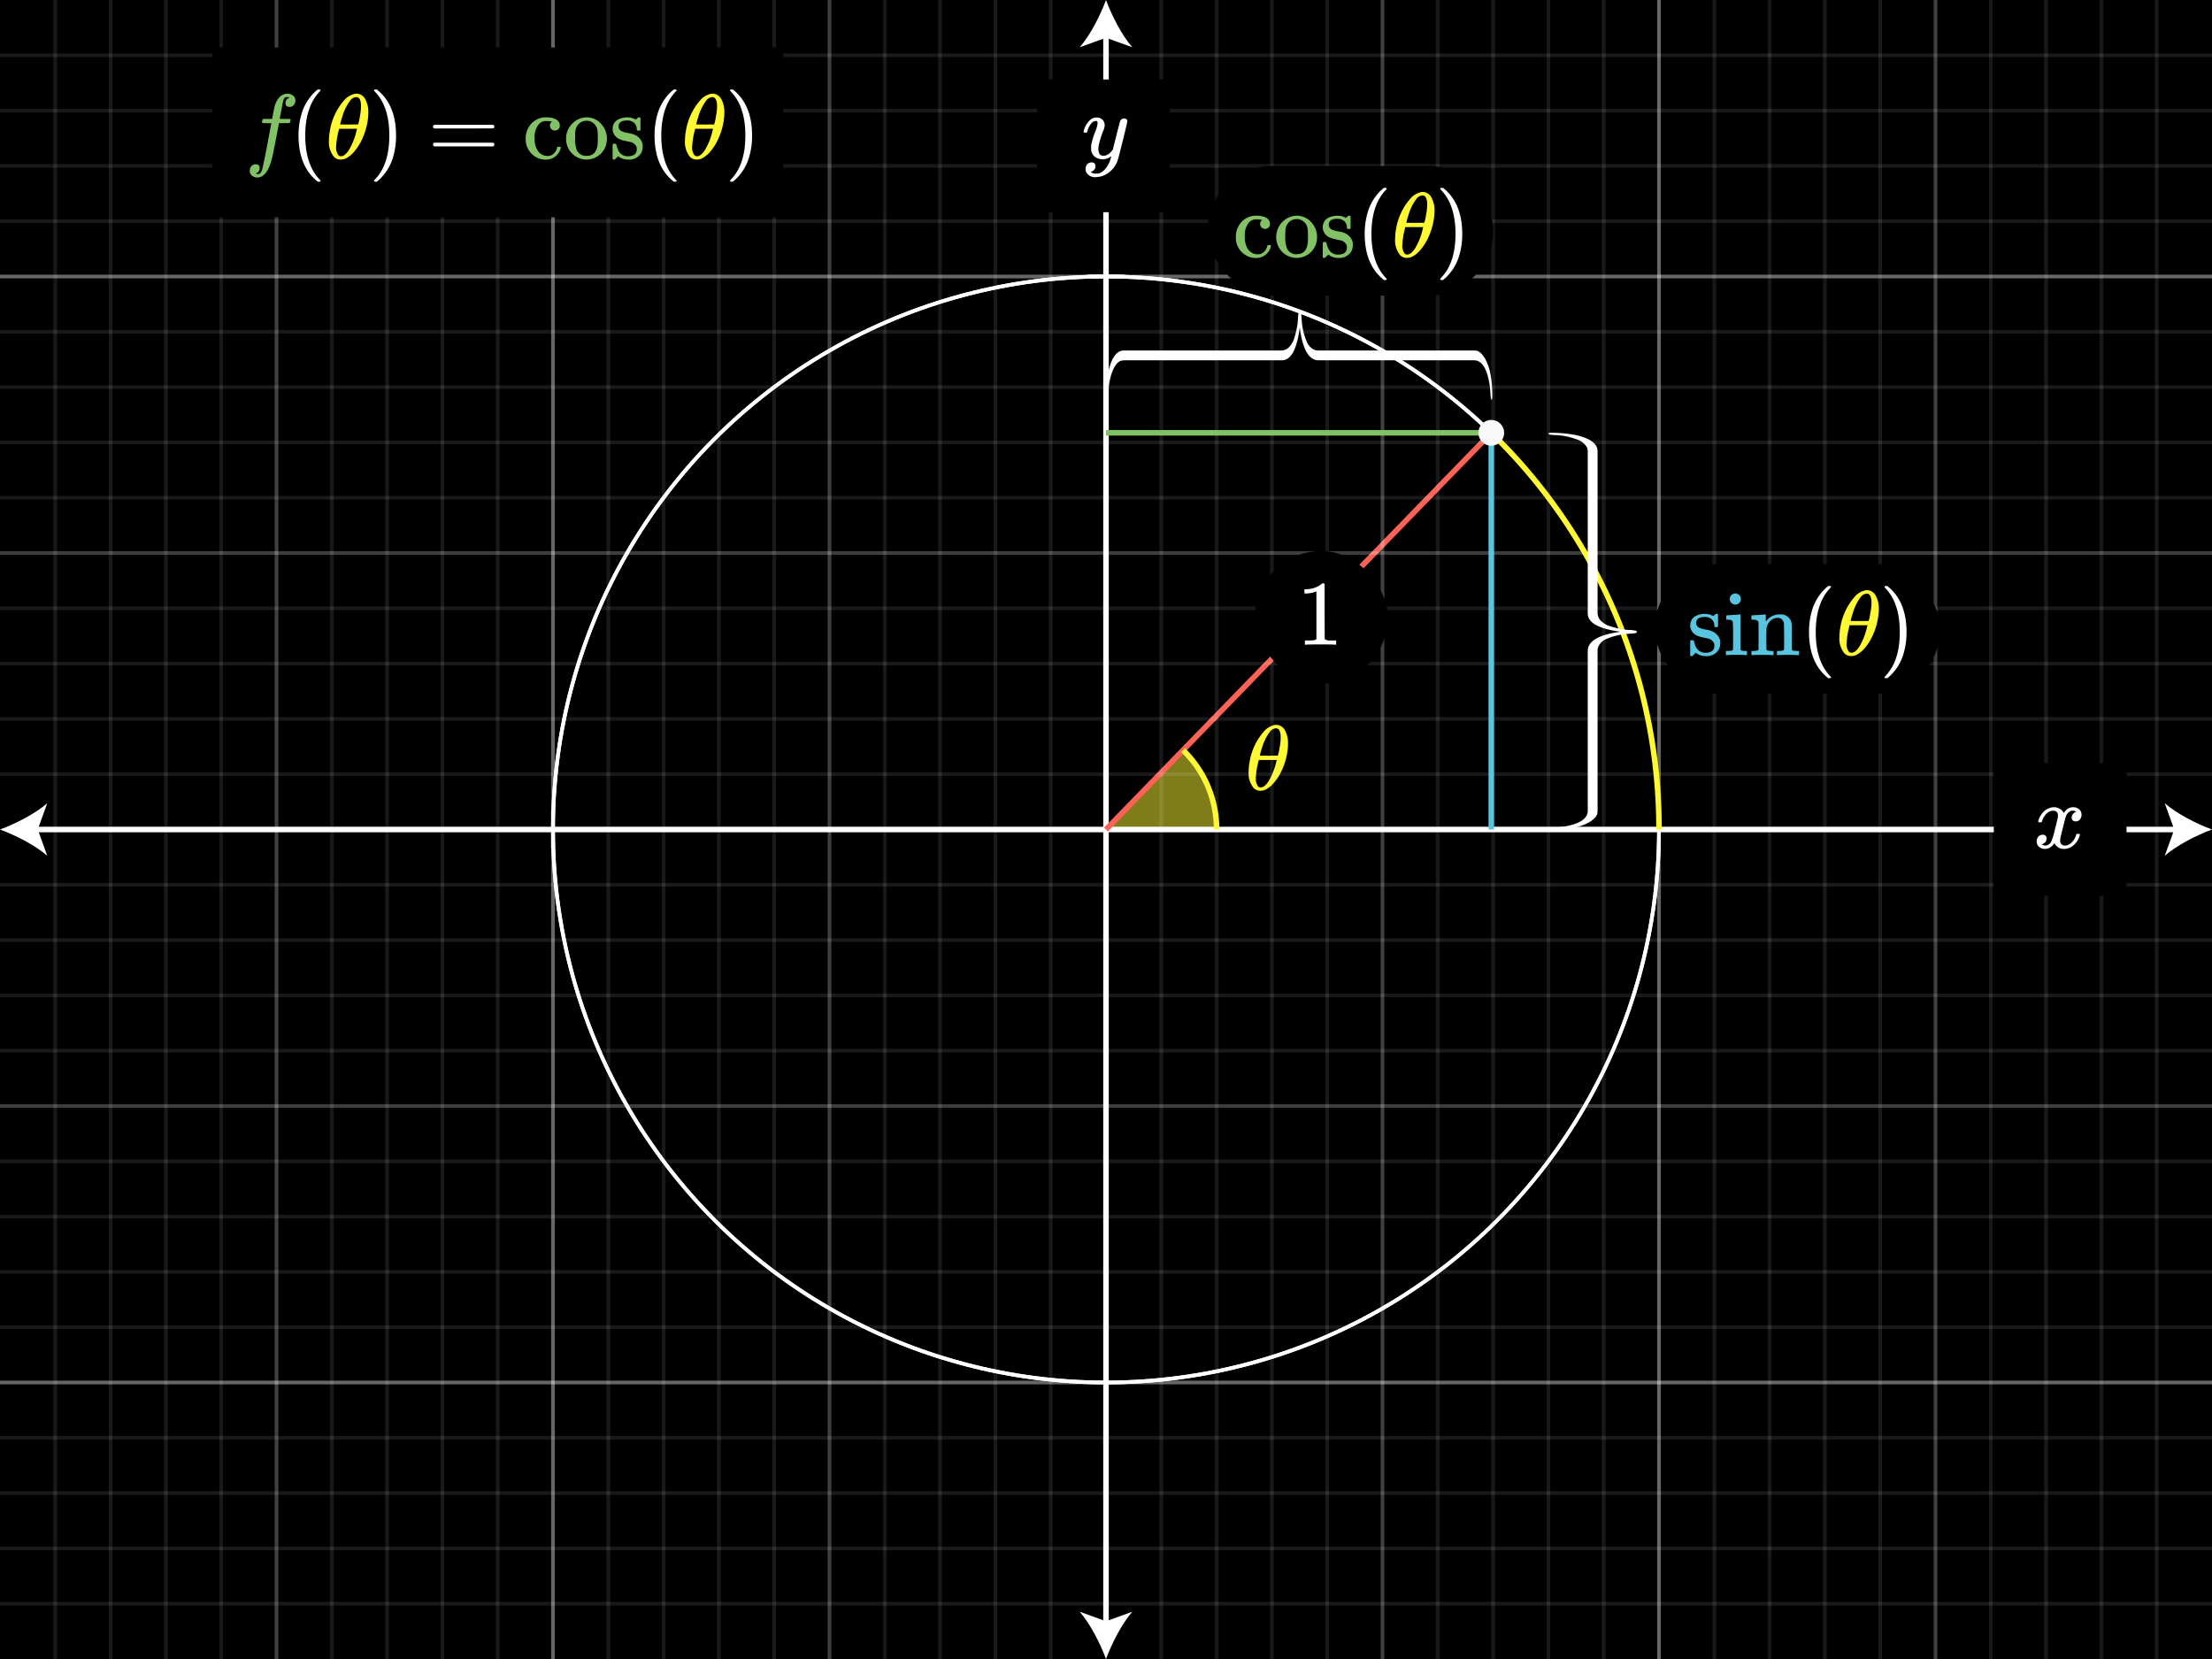 <svg xmlns="http://www.w3.org/2000/svg" width="600" height="450" viewBox="0 0 600 450"><defs><style>.a,.b{fill:#fff933;}.a{opacity:0.5;}.c,.e,.f,.g,.h,.i,.k,.o{fill:none;}.c,.e,.g,.h,.i{stroke:#fff;}.c,.e,.f,.g,.h,.i,.k,.n,.o{stroke-miterlimit:10;}.c,.f,.k,.n,.o{stroke-width:1.5px;}.d{fill:#fff;}.f{stroke:#fc6255;}.g{opacity:0.4;}.h{opacity:0.25;}.i{opacity:0.24;}.j{opacity:0.1;}.k{stroke:#fff933;}.l{fill:#83c167;}.m,.n{fill:#58c4dd;}.n{stroke:#58c4dd;}.o{stroke:#83c167;}.p{fill:#f8f8f8;}</style></defs><rect width="600" height="450"/><path class="a" d="M320.9,203.479A29.913,29.913,0,0,1,330,225H300Z"/><path class="b" d="M345.791,196.64c.017,0,.084,0,.2-.013s.217-.012.3-.012a2.724,2.724,0,0,1,2.1,1.225,7.234,7.234,0,0,1,.974,4.025,8.954,8.954,0,0,1-.05,1.075,18.309,18.309,0,0,1-1.724,6.225,14.082,14.082,0,0,1-1.989,3.1,7.473,7.473,0,0,1-2.237,1.875,3.376,3.376,0,0,1-1.349.35h-.175a2.392,2.392,0,0,1-1.825-.775,6.351,6.351,0,0,1-1.326-4.475,13.6,13.6,0,0,1,.25-2.525,16.407,16.407,0,0,1,3.776-8.175A5.336,5.336,0,0,1,345.791,196.64Zm.4,9.925.125-.425h-4.875l-.025.175a21.135,21.135,0,0,0-.774,4.625,3.5,3.5,0,0,0,.6,2.35.938.938,0,0,0,.726.3q1,0,2.1-1.625A17.922,17.922,0,0,0,346.191,206.565Zm1.2-6.475q0-2.55-1.326-2.55a2.355,2.355,0,0,0-1.7,1.075,13.488,13.488,0,0,0-2.125,4.5,11.194,11.194,0,0,0-.5,1.85q1.226.024,2.425.025l2.426-.025a8.9,8.9,0,0,0,.449-1.95A16.412,16.412,0,0,0,347.392,200.09Z"/><line class="c" x1="9.053" y1="225" x2="590.947" y2="225"/><path class="d" d="M0,225c4.26,1.581,9.545,4.277,12.821,7.134L10.241,225l2.58-7.132C9.545,220.724,4.26,223.421,0,225Z"/><path class="d" d="M600,225c-4.26,1.581-9.545,4.277-12.821,7.134l2.58-7.134-2.58-7.132C590.455,220.724,595.74,223.421,600,225Z"/><line class="c" x1="300" y1="440.947" x2="300" y2="9.053"/><path class="d" d="M300,450c1.581-4.26,4.277-9.545,7.134-12.821L300,439.759l-7.132-2.58C295.724,440.455,298.421,445.74,300,450Z"/><path class="d" d="M300,0c1.581,4.26,4.277,9.545,7.134,12.821L300,10.241l-7.132,2.58C295.724,9.545,298.421,4.26,300,0Z"/><circle class="e" cx="300" cy="225" r="150"/><circle class="e" cx="300" cy="225" r="150"/><line class="e" x1="295" y1="75" x2="305" y2="75"/><line class="e" x1="150" y1="230" x2="150" y2="220"/><line class="e" x1="150" y1="230" x2="150" y2="220"/><line class="f" x1="300" y1="225" x2="404.506" y2="117.398"/><line class="g" x1="450" x2="450" y2="450"/><line class="g" x1="150" x2="150" y2="450"/><line class="h" x1="225" y1="450" x2="225"/><line class="h" x1="75" y1="450" x2="75"/><line class="h" x1="525" y1="450" x2="525"/><line class="h" x1="375" y1="450" x2="375"/><line class="i" y1="150" x2="600" y2="150"/><line class="i" y1="300" x2="600" y2="300"/><line class="g" y1="75" x2="600" y2="75"/><line class="g" y1="375" x2="600" y2="375"/><g class="j"><line class="e" x1="15" y1="450" x2="15"/><line class="e" x1="30" y1="450" x2="30"/><line class="e" x1="45" y1="450" x2="45"/><line class="e" x1="60" y1="450" x2="60"/><line class="e" x1="90" y1="450" x2="90"/><line class="e" x1="105" y1="450" x2="105"/><line class="e" x1="120" y1="450" x2="120"/><line class="e" x1="135" y1="450" x2="135"/><line class="e" x1="165" y1="450" x2="165"/><line class="e" x1="180" y1="450" x2="180"/><line class="e" x1="195" y1="450" x2="195"/><line class="e" x1="210" y1="450" x2="210"/><line class="e" x1="240" y1="450" x2="240"/><line class="e" x1="255" y1="450" x2="255"/><line class="e" x1="270" y1="450" x2="270"/><line class="e" x1="285" y1="450" x2="285"/><line class="e" x1="315" y1="450" x2="315"/><line class="e" x1="330" y1="450" x2="330"/><line class="e" x1="345" y1="450" x2="345"/><line class="e" x1="360" y1="450" x2="360"/><line class="e" x1="390" y1="450" x2="390"/><line class="e" x1="405" y1="450" x2="405"/><line class="e" x1="420" y1="450" x2="420"/><line class="e" x1="435" y1="450" x2="435"/><line class="e" x1="465" y1="450" x2="465"/><line class="e" x1="480" y1="450" x2="480"/><line class="e" x1="495" y1="450" x2="495"/><line class="e" x1="510" y1="450" x2="510"/><line class="e" x1="540" y1="450" x2="540"/><line class="e" x1="555" y1="450" x2="555"/><line class="e" x1="570" y1="450" x2="570"/><line class="e" x1="585" y1="450" x2="585"/></g><g class="j"><line class="e" y1="15" x2="600" y2="15"/><line class="e" y1="30" x2="600" y2="30"/><line class="e" y1="45" x2="600" y2="45"/><line class="e" y1="60" x2="600" y2="60"/><line class="e" y1="165" x2="600" y2="165"/><line class="e" y1="180" x2="600" y2="180"/><line class="e" y1="195" x2="600" y2="195"/><line class="e" y1="210" x2="600" y2="210"/><line class="e" y1="315" x2="600" y2="315"/><line class="e" y1="330" x2="600" y2="330"/><line class="e" y1="345" x2="600" y2="345"/><line class="e" y1="360" x2="600" y2="360"/><line class="e" y1="240" x2="600" y2="240"/><line class="e" y1="255" x2="600" y2="255"/><line class="e" y1="270" x2="600" y2="270"/><line class="e" y1="285" x2="600" y2="285"/><line class="e" y1="90" x2="600" y2="90"/><line class="e" y1="105" x2="600" y2="105"/><line class="e" y1="120" x2="600" y2="120"/><line class="e" y1="135" x2="600" y2="135"/><line class="e" y1="390" x2="600" y2="390"/><line class="e" y1="405" x2="600" y2="405"/><line class="e" y1="420" x2="600" y2="420"/><line class="e" y1="435" x2="600" y2="435"/></g><rect x="281.329" y="21.557" width="36" height="36"/><path class="d" d="M304.943,32.143a.969.969,0,0,1,.6.188.605.605,0,0,1,.25.512q0,.325-1.225,5.25t-1.4,5.4a6.882,6.882,0,0,1-3.35,3.9,5.844,5.844,0,0,1-2.525.65,2.687,2.687,0,0,1-2.574-1.2,1.7,1.7,0,0,1-.25-1,1.793,1.793,0,0,1,.474-1.325,1.63,1.63,0,0,1,1.1-.475q1.1,0,1.1,1.05a1.415,1.415,0,0,1-.875,1.351c-.035.015-.076.037-.125.062s-.092.045-.125.063a.23.23,0,0,1-.076.024l-.075.026a1.043,1.043,0,0,0,.526.325,2.28,2.28,0,0,0,.8.149h.2a3.132,3.132,0,0,0,.649-.05,3.807,3.807,0,0,0,1.8-1.275,6.944,6.944,0,0,0,1.3-2.4,5.565,5.565,0,0,0,.274-.976c0-.016-.017-.012-.05.013l-.149.112a3.4,3.4,0,0,1-2.051.676,3.474,3.474,0,0,1-2.1-.6,2.791,2.791,0,0,1-1.075-1.724,7.508,7.508,0,0,1-.024-.776,6.262,6.262,0,0,1,.05-.925,22.954,22.954,0,0,1,1.149-3.674,7.18,7.18,0,0,0,.551-2.05,1.321,1.321,0,0,0-.063-.488c-.042-.091-.137-.137-.288-.137h-.125a1.551,1.551,0,0,0-1.1.524,5.227,5.227,0,0,0-1.226,2.4.294.294,0,0,1-.024.087.254.254,0,0,1-.039.075c-.007.009-.02.021-.037.038a.125.125,0,0,1-.088.024h-.662c-.1-.1-.15-.175-.15-.224a1.88,1.88,0,0,1,.075-.351,5.979,5.979,0,0,1,1.575-2.725,2.58,2.58,0,0,1,1.776-.8,2.376,2.376,0,0,1,1.675.575,2.066,2.066,0,0,1,.625,1.6,3.474,3.474,0,0,1-.076.526,5.662,5.662,0,0,1-.375,1.074,23.908,23.908,0,0,0-1.224,4.075,4.653,4.653,0,0,0-.026.575,2.852,2.852,0,0,0,.3,1.451,1.177,1.177,0,0,0,1.1.5,2.129,2.129,0,0,0,1.087-.3,3.366,3.366,0,0,0,.775-.588q.262-.287.662-.787,0-.026.125-.513t.362-1.463q.238-.974.463-1.849.95-3.75,1.05-3.925A1.111,1.111,0,0,1,304.943,32.143Z"/><rect x="540.812" y="207" width="36" height="36"/><path class="d" d="M553.013,223.05a.419.419,0,0,1-.151-.275,4.752,4.752,0,0,1,.776-1.725,4.287,4.287,0,0,1,2.95-2.05,4.13,4.13,0,0,1,.524-.05,3.045,3.045,0,0,1,1.614.45,2.693,2.693,0,0,1,1.062,1.125c.216-.283.35-.459.4-.525a2.772,2.772,0,0,1,2.125-1.05,2.363,2.363,0,0,1,1.664.587,1.885,1.885,0,0,1,.636,1.438,1.96,1.96,0,0,1-.437,1.3,1.436,1.436,0,0,1-1.162.525,1.1,1.1,0,0,1-.776-.275.94.94,0,0,1-.3-.725,1.59,1.59,0,0,1,1.25-1.575,1.01,1.01,0,0,0-.274-.175,1.429,1.429,0,0,0-.726-.15,1.635,1.635,0,0,0-.474.05,2.619,2.619,0,0,0-1.4,1.65q-.073.2-.724,2.788t-.7,2.912a3.817,3.817,0,0,0-.076.75,1.281,1.281,0,0,0,.351.95,1.249,1.249,0,0,0,.925.35,2.575,2.575,0,0,0,1.9-.887,4.623,4.623,0,0,0,1.151-1.963c.049-.166.1-.263.15-.287a1.2,1.2,0,0,1,.4-.038q.476,0,.476.2c0,.017-.018.108-.051.275a5.427,5.427,0,0,1-1.75,2.7,3.939,3.939,0,0,1-2.474.925,2.883,2.883,0,0,1-2.651-1.575,3.5,3.5,0,0,1-1.849,1.5,3.24,3.24,0,0,1-.651.05,2.181,2.181,0,0,1-2.05-1.025,1.936,1.936,0,0,1-.25-1,1.893,1.893,0,0,1,.451-1.275,1.445,1.445,0,0,1,1.15-.525.939.939,0,0,1,1.074,1.05,1.41,1.41,0,0,1-.875,1.35l-.125.063-.125.062a.185.185,0,0,1-.074.025l-.075.025q0,.075.375.225a1.657,1.657,0,0,0,.649.125,1.846,1.846,0,0,0,1.551-1.125,18.938,18.938,0,0,0,.975-3.25q.148-.574.325-1.275t.263-1.075c.057-.25.1-.4.112-.45a6.136,6.136,0,0,0,.125-.975,1.344,1.344,0,0,0-.325-.95,1.171,1.171,0,0,0-.9-.35,2.609,2.609,0,0,0-1.949.863,4.723,4.723,0,0,0-1.15,1.987c-.034.15-.072.237-.113.263a1.243,1.243,0,0,1-.413.037Z"/><rect x="340.434" y="149.454" width="36" height="36" rx="18"/><path class="d" d="M362.149,174.874q-.426-.075-3.975-.076-3.5,0-3.925.076h-.3v-1.15h.65a13.854,13.854,0,0,0,1.875-.076,1.6,1.6,0,0,0,.6-.3V160.423a.609.609,0,0,0-.2.076,7.408,7.408,0,0,1-2.575.475h-.475v-1.15h.475a6.991,6.991,0,0,0,3.5-.95,3.481,3.481,0,0,0,.775-.576c.033-.049.133-.074.3-.074a.626.626,0,0,1,.425.15v7.475l.025,7.5a2.419,2.419,0,0,0,1.625.375h1.475v1.15Z"/><path class="k" d="M404.507,117.4A149.557,149.557,0,0,1,450,225"/><path class="k" d="M320.9,203.479A29.913,29.913,0,0,1,330,225"/><rect x="57.57" y="12.887" width="154.859" height="46.045"/><path class="l" d="M69.326,47.078c.451.1.692.15.725.15.385,0,.717-.35,1-1.05q.3-.825,1.826-8.9.7-3.775.725-3.8V33.4H72.426a6.794,6.794,0,0,1-1.25-.05c-.115-.066-.133-.25-.049-.55a2.006,2.006,0,0,1,.125-.4.225.225,0,0,1,.213-.138q.16-.012,1.162-.012a10.7,10.7,0,0,0,1.2-.025c0-.033.076-.45.225-1.25s.25-1.283.3-1.45a6.1,6.1,0,0,1,1.574-3.3A3.234,3.234,0,0,1,78,25.4a2.554,2.554,0,0,1,1.512.55,1.627,1.627,0,0,1,.613,1.325,1.763,1.763,0,0,1-.451,1.225,1.449,1.449,0,0,1-1.125.5q-1.1,0-1.1-1.05a1.41,1.41,0,0,1,.875-1.35l.225-.125a2.457,2.457,0,0,0-.75-.15q-.725,0-.949.95-.2.75-.651,3.275l-.324,1.65a7.161,7.161,0,0,0,1.375.05c.75,0,1.2.008,1.35.025s.224.075.224.175a2.8,2.8,0,0,1-.174.8.247.247,0,0,1-.238.137c-.125.009-.57.013-1.338.013h-1.4l-.574,3.05q-.927,4.775-1.151,5.775Q73.1,46,71.676,47.353a2.816,2.816,0,0,1-1.824.8,2.266,2.266,0,0,1-1.5-.5,1.637,1.637,0,0,1-.6-1.325,1.851,1.851,0,0,1,.449-1.263,1.44,1.44,0,0,1,1.125-.512c.735,0,1.1.35,1.1,1.05a1.412,1.412,0,0,1-.875,1.35Z"/><path class="d" d="M86.951,49.053q0,.225-.449.225h-.326c-.115-.1-.35-.3-.7-.6q-4.5-4.1-4.5-11.9A20.21,20.21,0,0,1,81.7,31.2a13.494,13.494,0,0,1,3.776-6.325q.175-.15.4-.337c.15-.125.25-.213.3-.263H86.5a.6.6,0,0,1,.375.075.219.219,0,0,1,.074.15q0,.1-.275.375-3.873,4.1-3.875,11.9t3.875,11.9Q86.95,48.953,86.951,49.053Z"/><path class="b" d="M96.326,25.428c.016,0,.084,0,.2-.012s.217-.013.3-.013a2.724,2.724,0,0,1,2.1,1.225,7.226,7.226,0,0,1,.974,4.025,9.242,9.242,0,0,1-.048,1.075,18.326,18.326,0,0,1-1.725,6.225,14.152,14.152,0,0,1-1.988,3.1A7.448,7.448,0,0,1,93.9,42.928a3.368,3.368,0,0,1-1.349.35h-.174a2.394,2.394,0,0,1-1.826-.775,6.356,6.356,0,0,1-1.324-4.475,13.515,13.515,0,0,1,.25-2.525,16.4,16.4,0,0,1,3.775-8.175A5.339,5.339,0,0,1,96.326,25.428Zm.4,9.925.125-.425H91.977l-.026.175a21.151,21.151,0,0,0-.775,4.625,3.508,3.508,0,0,0,.6,2.35.941.941,0,0,0,.727.3q1,0,2.1-1.625A18,18,0,0,0,96.727,35.353Zm1.2-6.475q0-2.55-1.324-2.55A2.36,2.36,0,0,0,94.9,27.4a13.527,13.527,0,0,0-2.125,4.5,11.309,11.309,0,0,0-.5,1.85q1.225.026,2.426.025l2.426-.025a8.947,8.947,0,0,0,.449-1.95A16.4,16.4,0,0,0,97.926,28.878Z"/><path class="d" d="M101.576,24.3l.1-.025h.551c.115.1.349.3.7.6q4.5,4.1,4.5,11.9a19.736,19.736,0,0,1-.725,5.55,13.489,13.489,0,0,1-3.775,6.35c-.117.1-.25.212-.4.337s-.25.213-.3.263h-.3a.939.939,0,0,1-.387-.05c-.059-.034-.088-.117-.088-.25q.024-.026.276-.325,3.873-4.026,3.875-11.875T101.727,24.9q-.252-.3-.276-.325A.293.293,0,0,1,101.576,24.3Z"/><path class="d" d="M117.451,34.353a.542.542,0,0,1,.35-.5h15.924a.547.547,0,0,1,.375.5.565.565,0,0,1-.35.475l-7.949.025H117.85A.5.5,0,0,1,117.451,34.353Zm0,4.85a.5.5,0,0,1,.4-.5h15.9a1.325,1.325,0,0,0,.113.088.962.962,0,0,1,.125.1.405.405,0,0,1,.074.125.458.458,0,0,1,.038.188.548.548,0,0,1-.375.5H117.8A.543.543,0,0,1,117.451,39.2Z"/><path class="l" d="M151.463,35.041a1.359,1.359,0,0,1-.963.362,1.262,1.262,0,0,1-.949-.388,1.374,1.374,0,0,1,0-1.887c.082-.084.121-.133.111-.15s-.086-.033-.236-.05a8.042,8.042,0,0,0-1.225-.1,2.562,2.562,0,0,0-2,.8,5.411,5.411,0,0,0-1.176,3.925,5.8,5.8,0,0,0,.776,3.225,3.163,3.163,0,0,0,2.75,1.525,2.32,2.32,0,0,0,1.1-.25,2.907,2.907,0,0,0,1.45-1.95.432.432,0,0,1,.125-.25.934.934,0,0,1,.4-.05h.35c.1.1.15.175.15.225A3.343,3.343,0,0,1,151.5,41.5a4.044,4.044,0,0,1-3.525,1.8,5.157,5.157,0,0,1-2.375-.575,5.515,5.515,0,0,1-2.975-4.25,7.312,7.312,0,0,1-.025-.8,8.159,8.159,0,0,1,.025-.825,5.779,5.779,0,0,1,2.051-3.825,5.193,5.193,0,0,1,3.324-1.2q3.225,0,3.775,1.7a1.822,1.822,0,0,1,.075.575A1.228,1.228,0,0,1,151.463,35.041Z"/><path class="l" d="M153.551,37.678A5.7,5.7,0,0,1,155,33.765a5.59,5.59,0,0,1,4.1-1.937,5.159,5.159,0,0,1,3.775,1.6,5.76,5.76,0,0,1,1.75,4.225,6.513,6.513,0,0,1-.125,1.175,5.32,5.32,0,0,1-1.412,2.737,5.542,5.542,0,0,1-2.688,1.563,5.16,5.16,0,0,1-1.3.15,5.27,5.27,0,0,1-1.325-.15,5.579,5.579,0,0,1-4.224-5.45Zm6-4.9a2.246,2.246,0,0,0-.4-.025,3.473,3.473,0,0,0-1.425.3,3.277,3.277,0,0,0-1.674,2.725c-.035.3-.051.833-.051,1.6a8.542,8.542,0,0,0,.475,3.375,2.74,2.74,0,0,0,2.625,1.525q3.05,0,3.05-4.075v-.8a12.6,12.6,0,0,0-.125-2.2A2.974,2.974,0,0,0,159.551,32.778Z"/><path class="l" d="M170.1,32.678q-2.3,0-2.3,1.625a1.127,1.127,0,0,0,.049.425,1.492,1.492,0,0,0,.775.862,7.607,7.607,0,0,0,1.7.488,6.747,6.747,0,0,1,1.951.55A3.628,3.628,0,0,1,174.3,39.1a4.982,4.982,0,0,1,.023.6,4.026,4.026,0,0,1-.349,1.725,3.767,3.767,0,0,1-3.674,1.85,3.987,3.987,0,0,1-2.6-.9l-.2.175-.225.225c-.1.1-.2.192-.3.275l-.276.25h-.2a.45.45,0,0,1-.324-.15V41.178q0-1.624.011-1.875c.008-.167.045-.266.114-.3a1.559,1.559,0,0,1,.4-.025.85.85,0,0,1,.389.05.812.812,0,0,1,.137.35,5.726,5.726,0,0,0,.65,1.725,2.782,2.782,0,0,0,2.426,1.275q2.423,0,2.424-1.95a1.594,1.594,0,0,0-.45-1.175,2.176,2.176,0,0,0-1.05-.675q-.426-.1-1.2-.275a8.577,8.577,0,0,1-1.9-.525,3.125,3.125,0,0,1-1.926-2.325,2.024,2.024,0,0,1-.023-.375q0-2.874,3.523-3.225a1.643,1.643,0,0,1,.6,0,3.868,3.868,0,0,1,1.75.375l.375.2.224-.175a6.784,6.784,0,0,1,.549-.425h.2a.455.455,0,0,1,.325.15v3.3l-.151.15h-.7a.432.432,0,0,1-.15-.3,2.333,2.333,0,0,0-.7-1.8A2.721,2.721,0,0,0,170.1,32.678Z"/><path class="d" d="M183.525,49.053q0,.225-.449.225h-.326c-.115-.1-.35-.3-.7-.6q-4.5-4.1-4.5-11.9a20.21,20.21,0,0,1,.724-5.575,13.494,13.494,0,0,1,3.776-6.325q.176-.15.4-.337c.151-.125.25-.213.3-.263h.326a.6.6,0,0,1,.375.075.219.219,0,0,1,.074.15c0,.067-.091.192-.275.375q-3.873,4.1-3.875,11.9t3.875,11.9C183.434,48.861,183.525,48.986,183.525,49.053Z"/><path class="b" d="M192.9,25.428c.016,0,.084,0,.2-.012s.216-.013.3-.013a2.724,2.724,0,0,1,2.1,1.225,7.225,7.225,0,0,1,.975,4.025,9.206,9.206,0,0,1-.049,1.075,18.326,18.326,0,0,1-1.725,6.225,14.115,14.115,0,0,1-1.988,3.1,7.457,7.457,0,0,1-2.238,1.875,3.376,3.376,0,0,1-1.35.35h-.174a2.394,2.394,0,0,1-1.826-.775,6.356,6.356,0,0,1-1.324-4.475,13.515,13.515,0,0,1,.25-2.525,16.4,16.4,0,0,1,3.775-8.175A5.339,5.339,0,0,1,192.9,25.428Zm.4,9.925.125-.425h-4.875l-.026.175a21.151,21.151,0,0,0-.775,4.625,3.5,3.5,0,0,0,.6,2.35.937.937,0,0,0,.726.3q1,0,2.1-1.625A18,18,0,0,0,193.3,35.353Zm1.2-6.475q0-2.55-1.324-2.55a2.358,2.358,0,0,0-1.7,1.075,13.527,13.527,0,0,0-2.125,4.5,11.309,11.309,0,0,0-.5,1.85q1.224.026,2.425.025l2.426-.025a8.877,8.877,0,0,0,.449-1.95A16.4,16.4,0,0,0,194.5,28.878Z"/><path class="d" d="M198.15,24.3l.1-.025h.551c.115.1.349.3.7.6q4.5,4.1,4.5,11.9a19.736,19.736,0,0,1-.725,5.55,13.489,13.489,0,0,1-3.775,6.35q-.175.15-.4.337c-.151.125-.25.213-.3.263h-.3a.939.939,0,0,1-.387-.05c-.058-.034-.088-.117-.088-.25q.024-.026.276-.325,3.873-4.026,3.875-11.875T198.3,24.9q-.252-.3-.276-.325A.293.293,0,0,1,198.15,24.3Z"/><path class="d" d="M420.006,224.88q0-.229.481-.3t1.667-.141a20.314,20.314,0,0,0,2.075-.228q6.444-1.085,6.444-4.3v-43.3q0-4.089,8.944-5.249-8.945-1.159-8.944-4.982v-43.5a5.058,5.058,0,0,0-.148-1.407,4.8,4.8,0,0,0-2.871-2.3,17.956,17.956,0,0,0-5.834-1.161c-.048,0-.191-.006-.425-.019s-.4-.025-.5-.037-.236-.033-.409-.059a.71.71,0,0,1-.37-.139.287.287,0,0,1-.111-.218c0-.33,5.5-.1,8.384.7s4.509,1.955,4.876,3.473a6.453,6.453,0,0,1,.073,1.129V166.2a3.088,3.088,0,0,0,.981,2.263,5.968,5.968,0,0,0,2.538,1.436q1.554.466,2.611.675a16.971,16.971,0,0,0,2.13.285q.222,0,.648.02a5.494,5.494,0,0,1,.685.066c.172.032.346.06.518.086a1.018,1.018,0,0,1,.408.133.262.262,0,0,1,.148.209.31.31,0,0,1-.111.247.875.875,0,0,1-.408.143,5.919,5.919,0,0,1-.611.066c-.209.013-.488.032-.834.057s-.665.051-.962.077a16.813,16.813,0,0,0-4.945,1.2,4.2,4.2,0,0,0-2.648,2.378,3.316,3.316,0,0,0-.148,1.141v43.014a4.688,4.688,0,0,1-.128,1.22,3.533,3.533,0,0,1-.99,1.276,7.775,7.775,0,0,1-2.511,1.472C426.671,225.1,420.006,225.132,420.006,224.88Z"/><rect x="448.835" y="153.003" width="77.43" height="35.169" rx="17.585"/><path class="m" d="M462.391,167.356q-2.3,0-2.3,1.625a1.127,1.127,0,0,0,.049.425,1.494,1.494,0,0,0,.775.863,7.671,7.671,0,0,0,1.7.487,6.708,6.708,0,0,1,1.951.551,3.627,3.627,0,0,1,2.026,2.474,4.982,4.982,0,0,1,.023.6,4.026,4.026,0,0,1-.349,1.725,3.767,3.767,0,0,1-3.674,1.85,3.992,3.992,0,0,1-2.6-.9l-.2.174-.225.225c-.1.1-.2.192-.3.275l-.276.25h-.2a.446.446,0,0,1-.324-.15v-1.975q0-1.625.011-1.875c.008-.167.045-.266.114-.3a1.534,1.534,0,0,1,.4-.026.85.85,0,0,1,.389.05.812.812,0,0,1,.137.351,5.72,5.72,0,0,0,.65,1.724,2.783,2.783,0,0,0,2.426,1.276q2.423,0,2.424-1.951a1.59,1.59,0,0,0-.45-1.174,2.177,2.177,0,0,0-1.05-.676q-.426-.1-1.2-.275a8.577,8.577,0,0,1-1.9-.525,3.124,3.124,0,0,1-1.926-2.325,2.024,2.024,0,0,1-.023-.375q0-2.874,3.523-3.225a1.643,1.643,0,0,1,.6,0,3.868,3.868,0,0,1,1.75.375l.375.2.224-.174a6.606,6.606,0,0,1,.549-.426h.2a.459.459,0,0,1,.325.15v3.3l-.151.15h-.7a.432.432,0,0,1-.15-.3,2.335,2.335,0,0,0-.7-1.8A2.721,2.721,0,0,0,462.391,167.356Z"/><path class="m" d="M473.666,177.706a21.367,21.367,0,0,0-2.6-.075,26.421,26.421,0,0,0-2.726.075h-.2v-1.149h.4a8.755,8.755,0,0,0,1.225-.076.541.541,0,0,0,.3-.275q.024-.049.024-3.625a34.5,34.5,0,0,0-.1-4q-.2-.5-1.474-.5h-.276v-.575c0-.383.018-.574.051-.574l.25-.026c.166-.016.4-.033.7-.05l.9-.049c.283-.017.584-.038.9-.063s.559-.046.725-.062.257-.026.275-.026h.074v9.5a.579.579,0,0,0,.3.313,3.926,3.926,0,0,0,.875.088h.574v1.149Zm-2.9-16.725a1.611,1.611,0,0,1,1.025.438,1.413,1.413,0,0,1,.4,1.062,1.34,1.34,0,0,1-.675,1.275,1.377,1.377,0,0,1-.8.225,1.415,1.415,0,0,1-.824-.225,1.339,1.339,0,0,1-.676-1.275,1.419,1.419,0,0,1,.437-1.1A1.594,1.594,0,0,1,470.766,160.981Z"/><path class="m" d="M479.141,176.206c.132.233.525.351,1.175.351h.75v1.149h-.2a52.286,52.286,0,0,0-5.6,0h-.2v-1.149h.75c.651,0,1.041-.118,1.174-.351v-.774c0-.234,0-.5.014-.788s.012-.617.012-.975v-1.038q0-.774-.012-1.662t-.014-1.463v-.574a.824.824,0,0,0-.361-.638,2.934,2.934,0,0,0-1.113-.213h-.45v-.575q0-.575.049-.574l.25-.026c.168-.016.4-.033.713-.05l.912-.049c.283-.017.584-.038.9-.063s.558-.046.724-.062.26-.026.276-.026h.076v1a7.451,7.451,0,0,0,.023.95l.026-.025a4.4,4.4,0,0,1,3.826-1.925,2.917,2.917,0,0,1,3.174,2.825q.026.176.025,3.475,0,3.2.025,3.25a.533.533,0,0,0,.3.275,8.806,8.806,0,0,0,1.227.076h.4v1.149h-.2a52.3,52.3,0,0,0-5.6,0h-.2v-1.149h.6q1.325,0,1.324-.4.024-.05.025-3.45-.026-3.375-.05-3.575a2.216,2.216,0,0,0-.563-1.162,1.689,1.689,0,0,0-1.187-.363,2.711,2.711,0,0,0-1.975.85,3.575,3.575,0,0,0-1.025,2.2v.463q0,.436-.012,1.112c-.01.451-.014.875-.014,1.275v.788c0,.274,0,.52.014.737s.012.412.012.588v.587Z"/><path class="d" d="M496.666,183.731q0,.225-.449.225h-.326l-.7-.6q-4.5-4.1-4.5-11.9a20.209,20.209,0,0,1,.725-5.575,13.489,13.489,0,0,1,3.775-6.324c.118-.1.25-.213.4-.338s.25-.213.3-.263h.326a.6.6,0,0,1,.375.075.219.219,0,0,1,.074.151q0,.1-.275.375-3.873,4.1-3.875,11.9t3.875,11.9Q496.666,183.63,496.666,183.731Z"/><path class="b" d="M506.041,160.106c.016,0,.084,0,.2-.012s.217-.013.3-.013a2.726,2.726,0,0,1,2.1,1.226,7.222,7.222,0,0,1,.974,4.024,8.977,8.977,0,0,1-.049,1.075,18.325,18.325,0,0,1-1.724,6.225,14.131,14.131,0,0,1-1.989,3.1,7.433,7.433,0,0,1-2.238,1.875,3.356,3.356,0,0,1-1.349.35h-.174a2.4,2.4,0,0,1-1.826-.774,6.36,6.36,0,0,1-1.325-4.476,13.5,13.5,0,0,1,.25-2.524,16.4,16.4,0,0,1,3.776-8.176A5.342,5.342,0,0,1,506.041,160.106Zm.4,9.925.125-.425h-4.875l-.025.175a21.107,21.107,0,0,0-.775,4.625,3.507,3.507,0,0,0,.6,2.35.941.941,0,0,0,.727.3q1,0,2.1-1.625A17.968,17.968,0,0,0,506.441,170.031Zm1.2-6.474q0-2.552-1.325-2.551a2.36,2.36,0,0,0-1.7,1.075,13.527,13.527,0,0,0-2.125,4.5,11.28,11.28,0,0,0-.5,1.851q1.226.024,2.426.024l2.426-.024a8.966,8.966,0,0,0,.449-1.951A16.469,16.469,0,0,0,507.641,163.557Z"/><path class="d" d="M511.291,158.981l.1-.025h.55c.116.1.35.3.7.6q4.5,4.1,4.5,11.9a19.773,19.773,0,0,1-.725,5.55,13.492,13.492,0,0,1-3.775,6.35c-.118.1-.25.212-.4.337s-.25.213-.3.263h-.3a.936.936,0,0,1-.387-.05c-.059-.033-.088-.117-.088-.25.016-.016.107-.125.275-.325q3.873-4.026,3.875-11.875t-3.875-11.875c-.168-.2-.259-.308-.275-.325A.293.293,0,0,1,511.291,158.981Z"/><line class="n" x1="404.506" y1="225" x2="404.506" y2="117.398"/><path class="d" d="M404.67,108.4q-.225,0-.288-.482t-.138-1.666c-.05-.791-.124-1.481-.222-2.075q-1.056-6.444-4.186-6.444H357.669q-3.981,0-5.111-8.944-1.13,8.943-4.852,8.944H305.341a4.842,4.842,0,0,0-1.369.147q-1.3.52-2.241,2.872a18.359,18.359,0,0,0-1.13,5.833c0,.049-.006.192-.019.425s-.024.4-.037.5-.031.236-.056.408a.722.722,0,0,1-.136.37.275.275,0,0,1-.212.112c-.321,0-.094-5.5.683-8.385s1.9-4.509,3.381-4.875a6.116,6.116,0,0,1,1.1-.074h42.216a2.969,2.969,0,0,0,2.2-.981,6.018,6.018,0,0,0,1.4-2.537q.453-1.556.657-2.612a17.488,17.488,0,0,0,.278-2.129c0-.148.007-.364.019-.648a5.316,5.316,0,0,1,.065-.685q.045-.259.083-.518a1.042,1.042,0,0,1,.129-.409.258.258,0,0,1,.2-.147.3.3,0,0,1,.241.111.888.888,0,0,1,.139.408c.031.2.052.4.065.611s.03.487.055.833.049.666.074.963a17.2,17.2,0,0,0,1.167,4.945,4.153,4.153,0,0,0,2.315,2.648,3.155,3.155,0,0,0,1.111.147h41.889a4.413,4.413,0,0,1,1.188.129,3.421,3.421,0,0,1,1.242.99,7.828,7.828,0,0,1,1.434,2.51C404.884,101.732,404.915,108.4,404.67,108.4Z"/><rect x="327.57" y="45" width="77.43" height="35.169" rx="17.585"/><path class="l" d="M344.09,61.716a1.356,1.356,0,0,1-.963.362,1.263,1.263,0,0,1-.95-.388,1.374,1.374,0,0,1,0-1.887c.083-.083.121-.133.112-.15s-.087-.033-.237-.05a8.172,8.172,0,0,0-1.225-.1,2.565,2.565,0,0,0-2,.8,5.416,5.416,0,0,0-1.175,3.925,5.8,5.8,0,0,0,.775,3.225,3.162,3.162,0,0,0,2.75,1.525,2.324,2.324,0,0,0,1.1-.25,2.91,2.91,0,0,0,1.45-1.95.429.429,0,0,1,.125-.25.934.934,0,0,1,.4-.05h.35q.15.15.15.225a3.339,3.339,0,0,1-.625,1.475,4.045,4.045,0,0,1-3.525,1.8,5.154,5.154,0,0,1-2.375-.575,5.509,5.509,0,0,1-2.975-4.25,7.033,7.033,0,0,1-.025-.8,7.853,7.853,0,0,1,.025-.825A5.78,5.78,0,0,1,337.3,59.7a5.2,5.2,0,0,1,3.325-1.2q3.225,0,3.775,1.7a1.852,1.852,0,0,1,.075.575A1.227,1.227,0,0,1,344.09,61.716Z"/><path class="l" d="M346.177,64.353a5.7,5.7,0,0,1,1.45-3.913,5.59,5.59,0,0,1,4.1-1.937,5.166,5.166,0,0,1,3.775,1.6,5.76,5.76,0,0,1,1.75,4.225,6.6,6.6,0,0,1-.125,1.175,5.328,5.328,0,0,1-1.413,2.738,5.523,5.523,0,0,1-2.688,1.562,5.151,5.151,0,0,1-1.3.15,5.284,5.284,0,0,1-1.326-.15,5.581,5.581,0,0,1-4.224-5.45Zm6-4.9a2.347,2.347,0,0,0-.4-.025,3.465,3.465,0,0,0-1.424.3,3.28,3.28,0,0,0-1.675,2.725q-.051.45-.05,1.6a8.535,8.535,0,0,0,.475,3.375,2.74,2.74,0,0,0,2.625,1.525q3.05,0,3.049-4.075v-.8a12.5,12.5,0,0,0-.125-2.2A2.974,2.974,0,0,0,352.177,59.453Z"/><path class="l" d="M362.727,59.353q-2.3,0-2.3,1.625a1.121,1.121,0,0,0,.05.425,1.5,1.5,0,0,0,.775.863,7.637,7.637,0,0,0,1.7.487,6.748,6.748,0,0,1,1.95.55,3.623,3.623,0,0,1,2.026,2.475,4.707,4.707,0,0,1,.024.6A4.041,4.041,0,0,1,366.6,68.1a3.768,3.768,0,0,1-3.675,1.85,3.983,3.983,0,0,1-2.6-.9l-.2.175-.226.225c-.1.1-.2.192-.3.275l-.276.25h-.2a.452.452,0,0,1-.325-.15V67.853q0-1.624.012-1.875c.008-.166.045-.266.113-.3a1.618,1.618,0,0,1,.4-.025.841.841,0,0,1,.388.05.808.808,0,0,1,.138.35,5.706,5.706,0,0,0,.65,1.725,2.781,2.781,0,0,0,2.425,1.275q2.424,0,2.425-1.95a1.59,1.59,0,0,0-.451-1.175,2.175,2.175,0,0,0-1.049-.675q-.426-.1-1.2-.275a8.547,8.547,0,0,1-1.9-.525,3.12,3.12,0,0,1-1.926-2.325,1.9,1.9,0,0,1-.024-.375q0-2.874,3.524-3.225a1.637,1.637,0,0,1,.6,0,3.868,3.868,0,0,1,1.75.375l.375.2.224-.175a6.6,6.6,0,0,1,.55-.425h.2a.455.455,0,0,1,.326.15v3.3l-.151.15h-.7a.428.428,0,0,1-.15-.3,2.337,2.337,0,0,0-.7-1.8A2.718,2.718,0,0,0,362.727,59.353Z"/><path class="d" d="M376.151,75.728q0,.225-.45.225h-.325l-.7-.6q-4.5-4.1-4.5-11.9a20.176,20.176,0,0,1,.725-5.575,13.489,13.489,0,0,1,3.775-6.325q.175-.15.4-.337c.151-.125.25-.213.3-.263h.325a.593.593,0,0,1,.375.075.216.216,0,0,1,.075.15c0,.067-.091.192-.275.375Q372,55.654,372,63.453t3.875,11.9C376.06,75.536,376.151,75.661,376.151,75.728Z"/><path class="b" d="M385.526,52.1q.026,0,.2-.012c.116-.008.216-.013.3-.013a2.728,2.728,0,0,1,2.1,1.225,7.236,7.236,0,0,1,.975,4.025,9.157,9.157,0,0,1-.05,1.075,18.3,18.3,0,0,1-1.725,6.225,14,14,0,0,1-1.988,3.1A7.467,7.467,0,0,1,383.1,69.6a3.38,3.38,0,0,1-1.35.35h-.175a2.39,2.39,0,0,1-1.825-.775,6.351,6.351,0,0,1-1.325-4.475,13.608,13.608,0,0,1,.25-2.525A16.41,16.41,0,0,1,382.452,54,5.345,5.345,0,0,1,385.526,52.1Zm.4,9.925.125-.425h-4.875l-.026.175a21.215,21.215,0,0,0-.774,4.625,3.5,3.5,0,0,0,.6,2.35.935.935,0,0,0,.725.3q1,0,2.1-1.625A17.975,17.975,0,0,0,385.927,62.028Zm1.2-6.475q0-2.55-1.325-2.55a2.357,2.357,0,0,0-1.7,1.075,13.488,13.488,0,0,0-2.125,4.5,11.194,11.194,0,0,0-.5,1.85q1.224.026,2.424.025l2.426-.025a8.79,8.79,0,0,0,.449-1.95A16.3,16.3,0,0,0,387.127,55.553Z"/><path class="d" d="M390.776,50.978l.1-.025h.551l.7.6q4.5,4.1,4.5,11.9A19.7,19.7,0,0,1,395.9,69a13.481,13.481,0,0,1-3.775,6.35c-.116.1-.25.212-.4.337s-.25.213-.3.263h-.3a.925.925,0,0,1-.387-.05c-.058-.033-.088-.117-.088-.25q.026-.026.276-.325Q394.8,71.3,394.8,63.453t-3.875-11.875q-.251-.3-.276-.325A.293.293,0,0,1,390.776,50.978Z"/><line class="o" x1="404.506" y1="117.398" x2="300" y2="117.398"/><circle class="p" cx="404.506" cy="117.398" r="3.5"/></svg>